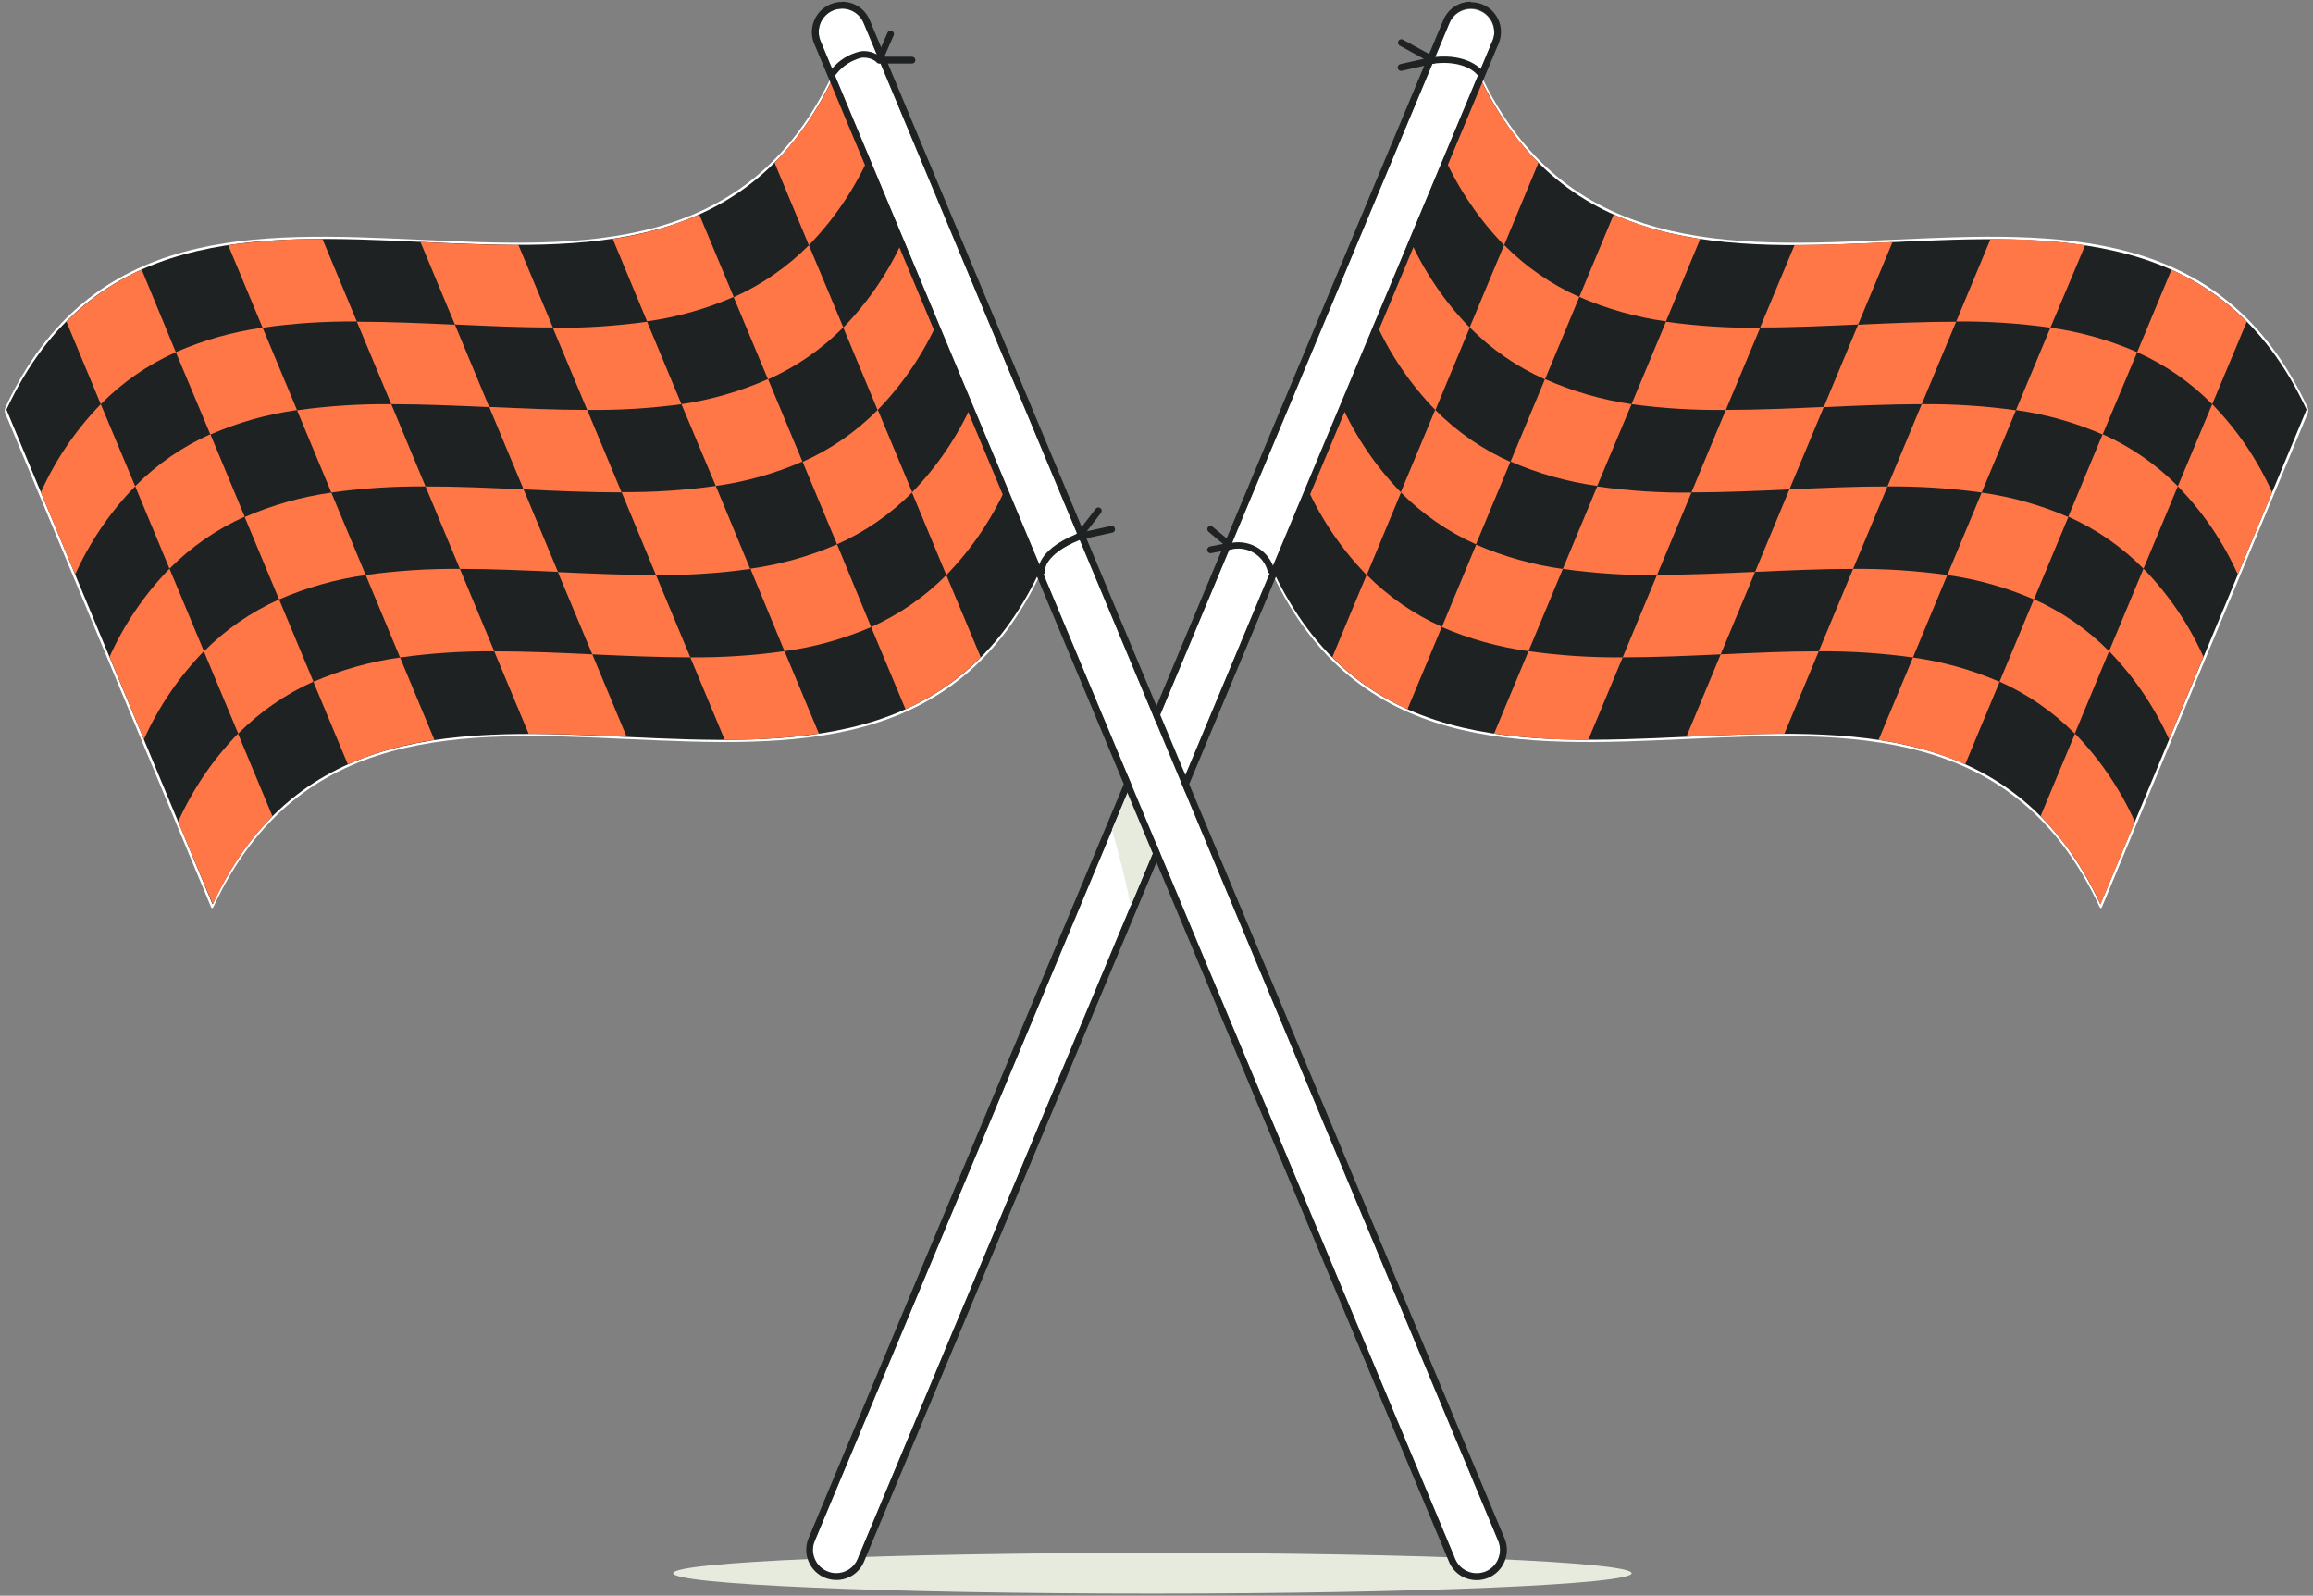 <svg width="316" height="218" viewBox="0 0 316 218" fill="none" xmlns="http://www.w3.org/2000/svg">
<rect x="0" y="0" width="316" height="218" fill="#808080" stroke="none"/>
<g clip-path="url(#clip0_830_1821)">
<path d="M157.442 217.711C193.599 217.711 222.909 216.466 222.909 214.93C222.909 213.394 193.599 212.149 157.442 212.149C121.285 212.149 91.974 213.394 91.974 214.93C91.974 216.466 121.285 217.711 157.442 217.711Z" fill="#E6EBDE"/>
<path d="M173.692 78.067C173.584 77.843 173.562 77.586 173.631 77.347L201.797 9.758C201.868 9.585 202.01 9.626 202.122 9.86C225.396 59.757 291.98 5.749 315.254 55.646C315.358 55.876 315.379 56.134 315.315 56.377L287.149 123.966C287.078 124.138 286.925 124.088 286.824 123.864C263.56 73.967 196.966 127.965 173.692 78.067Z" fill="white"/>
<path d="M315.122 55.961L286.956 123.55C263.672 73.652 197.098 127.661 173.824 77.763L201.99 10.174C225.264 60.062 291.848 6.114 315.122 55.961Z" fill="#1F2223"/>
<path d="M205.492 33.499C202.079 29.983 199.304 25.899 197.291 21.431L201.99 10.174C203.998 14.639 206.77 18.72 210.181 22.233L205.492 33.499Z" fill="#FF7747"/>
<path d="M211.074 51.83C207.235 50.121 203.748 47.712 200.792 44.725L205.492 33.468C208.446 36.453 211.929 38.862 215.764 40.574L211.074 51.83Z" fill="#FF7747"/>
<path d="M227.599 43.903C223.52 43.331 219.539 42.208 215.764 40.563L220.463 29.307C224.236 30.947 228.214 32.067 232.288 32.636L227.599 43.903Z" fill="#FF7747"/>
<path d="M235.78 56.001C231.473 56.058 227.168 55.797 222.899 55.22L227.599 43.953C231.862 44.547 236.164 44.825 240.469 44.786L235.78 56.001Z" fill="#FF7747"/>
<path d="M253.857 44.329C249.37 44.532 244.874 44.745 240.469 44.735L245.168 33.479C249.573 33.479 254.06 33.276 258.556 33.062L253.857 44.329Z" fill="#FF7747"/>
<path d="M262.545 55.22C258.14 55.22 253.654 55.423 249.157 55.626L253.847 44.359C258.343 44.156 262.839 43.953 267.245 43.953L262.545 55.22Z" fill="#FF7747"/>
<path d="M280.125 44.766C275.862 44.163 271.56 43.882 267.255 43.923L271.944 32.657C276.269 32.613 280.592 32.894 284.875 33.499L280.125 44.766Z" fill="#FF7747"/>
<path d="M287.26 59.361C283.485 57.717 279.503 56.593 275.425 56.022L280.125 44.765C284.211 45.335 288.2 46.462 291.98 48.115L287.26 59.361Z" fill="#FF7747"/>
<path d="M302.231 55.22C299.285 52.235 295.809 49.826 291.98 48.115L296.669 36.848C300.505 38.563 303.991 40.972 306.951 43.953L302.231 55.22Z" fill="#FF7747"/>
<path d="M305.733 78.494C303.73 74.023 300.954 69.941 297.532 66.436L302.231 55.22C305.647 58.729 308.419 62.81 310.422 67.278L305.733 78.494Z" fill="#FF7747"/>
<path d="M196.103 56.022C192.688 52.511 189.912 48.43 187.902 43.964L192.601 32.697C194.604 37.165 197.377 41.246 200.792 44.755L196.103 56.022Z" fill="#FF7747"/>
<path d="M201.645 74.363C197.812 72.648 194.33 70.239 191.373 67.258L196.073 55.991C199.025 58.978 202.508 61.388 206.345 63.096L201.645 74.363Z" fill="#FF7747"/>
<path d="M218.21 66.385C214.131 65.822 210.149 64.702 206.375 63.056L211.074 51.789C214.842 53.465 218.82 54.619 222.899 55.22L218.21 66.385Z" fill="#FF7747"/>
<path d="M226.38 78.565C222.075 78.606 217.773 78.325 213.51 77.723L218.21 66.456C222.473 67.058 226.775 67.34 231.08 67.299L226.38 78.565Z" fill="#FF7747"/>
<path d="M244.468 66.862C239.982 67.065 235.485 67.268 231.08 67.268L235.78 56.002C240.185 56.002 244.671 55.798 249.167 55.596L244.468 66.862Z" fill="#FF7747"/>
<path d="M253.166 77.722C248.761 77.722 244.265 77.925 239.779 78.128L244.468 66.862C248.964 66.659 253.461 66.446 257.866 66.456L253.166 77.722Z" fill="#FF7747"/>
<path d="M270.736 67.288C266.472 66.695 262.171 66.416 257.866 66.456L262.545 55.22C266.85 55.18 271.152 55.458 275.415 56.052L270.736 67.288Z" fill="#FF7747"/>
<path d="M277.872 81.894C274.097 80.248 270.115 79.128 266.037 78.565L270.736 67.298C274.814 67.871 278.795 68.994 282.571 70.638L277.872 81.894Z" fill="#FF7747"/>
<path d="M292.843 77.692C289.889 74.708 286.406 72.299 282.571 70.587L287.26 59.321C291.097 61.029 294.58 63.439 297.532 66.426L292.843 77.692Z" fill="#FF7747"/>
<path d="M296.344 101.017C294.329 96.553 291.554 92.473 288.143 88.958L292.843 77.692C296.253 81.197 299.025 85.271 301.034 89.73L296.344 101.017Z" fill="#FF7747"/>
<path d="M186.714 78.565C183.301 75.052 180.526 70.972 178.513 66.507L183.213 55.22C185.216 59.688 187.988 63.77 191.404 67.278L186.714 78.565Z" fill="#FF7747"/>
<path d="M192.287 96.896C188.454 95.181 184.972 92.772 182.015 89.791L186.714 78.524C189.669 81.508 193.152 83.917 196.986 85.629L192.287 96.896Z" fill="#FF7747"/>
<path d="M208.821 88.958C204.745 88.403 200.764 87.297 196.986 85.67L201.675 74.403C205.45 76.048 209.432 77.168 213.51 77.733L208.821 88.958Z" fill="#FF7747"/>
<path d="M216.992 101.067C212.687 101.104 208.385 100.822 204.122 100.225L208.821 88.959C213.084 89.561 217.386 89.843 221.691 89.801L216.992 101.067Z" fill="#FF7747"/>
<path d="M235.079 89.395C230.593 89.598 226.097 89.801 221.691 89.801L226.381 78.534C230.796 78.534 235.282 78.331 239.779 78.128L235.079 89.395Z" fill="#FF7747"/>
<path d="M243.778 100.245C239.373 100.245 234.876 100.448 230.39 100.651L235.079 89.395C239.576 89.182 244.072 88.979 248.477 88.979L243.778 100.245Z" fill="#FF7747"/>
<path d="M261.347 89.821C257.084 89.224 252.782 88.943 248.477 88.979L253.166 77.722C257.471 77.683 261.773 77.961 266.037 78.555L261.347 89.821Z" fill="#FF7747"/>
<path d="M268.483 104.417C264.707 102.776 260.726 101.656 256.648 101.088L261.347 89.821C265.425 90.391 269.406 91.511 273.182 93.15L268.483 104.417Z" fill="#FF7747"/>
<path d="M283.454 100.225C280.497 97.244 277.015 94.835 273.182 93.12L277.871 81.864C281.706 83.575 285.189 85.984 288.143 88.969L283.454 100.225Z" fill="#FF7747"/>
<path d="M286.956 123.55C284.952 119.087 282.187 115.007 278.785 111.492L283.485 100.225C286.895 103.738 289.667 107.818 291.676 112.283L286.956 123.55Z" fill="#FF7747"/>
<path d="M204.152 4.358C204.152 4.777 204.066 5.192 203.898 5.576L202.112 9.849L173.641 77.925L166.76 94.389L147.353 140.794L117.177 212.961C117.039 213.377 116.816 213.761 116.523 214.087C116.23 214.414 115.873 214.676 115.474 214.858C115.075 215.04 114.642 215.138 114.204 215.145C113.765 215.152 113.33 215.069 112.925 214.9C112.52 214.731 112.154 214.481 111.851 214.164C111.547 213.847 111.312 213.471 111.161 213.06C111.009 212.648 110.944 212.21 110.97 211.772C110.996 211.334 111.111 210.906 111.31 210.515L143.628 133.233L163.146 86.543L198.032 3.12C198.329 2.463 198.84 1.926 199.482 1.597C200.124 1.268 200.859 1.166 201.566 1.309C202.273 1.451 202.911 1.83 203.375 2.382C203.839 2.934 204.102 3.627 204.122 4.348L204.152 4.358Z" fill="white"/>
<path d="M200.965 1.161C201.384 1.161 201.799 1.247 202.183 1.415C202.765 1.657 203.262 2.065 203.612 2.589C203.963 3.113 204.15 3.728 204.152 4.358C204.152 4.777 204.066 5.192 203.898 5.576L202.112 9.849L173.641 77.925L166.76 94.389L147.353 140.795L117.177 212.961C116.938 213.544 116.53 214.042 116.005 214.391C115.48 214.74 114.863 214.925 114.233 214.92C113.711 214.916 113.198 214.785 112.739 214.536C112.28 214.288 111.888 213.93 111.6 213.495C111.311 213.06 111.134 212.561 111.083 212.041C111.033 211.522 111.111 210.997 111.31 210.515L143.628 133.233L163.146 86.543L198.032 3.12C198.273 2.537 198.681 2.039 199.205 1.689C199.729 1.338 200.345 1.151 200.975 1.151L200.965 1.161ZM200.975 0.227C200.162 0.22 199.366 0.457 198.689 0.908C198.012 1.358 197.486 2.002 197.179 2.755L162.294 86.188L142.765 132.878L110.458 210.16C110.042 211.167 110.042 212.297 110.457 213.305C110.871 214.312 111.667 215.115 112.67 215.539C113.168 215.748 113.703 215.855 114.243 215.854C115.058 215.863 115.857 215.627 116.536 215.176C117.215 214.726 117.742 214.081 118.05 213.326L148.226 141.16L167.622 94.805L174.504 78.342C174.504 78.342 174.504 78.342 174.504 78.271L202.924 10.266L204.721 5.992C204.995 5.368 205.108 4.685 205.049 4.006C204.99 3.326 204.761 2.673 204.382 2.105C204.004 1.538 203.489 1.075 202.885 0.759C202.28 0.443 201.606 0.285 200.924 0.298L200.975 0.227Z" fill="#1F2223"/>
<path d="M154.498 123.732L159.299 112.253C158.234 110.598 157.208 108.913 156.254 107.178C156.145 107.077 156.043 106.968 155.95 106.853C155.656 106.498 155.381 106.122 155.107 105.757L151.91 113.349C152.925 116.78 153.768 120.241 154.498 123.732Z" fill="#E6EBDE"/>
<path d="M142.308 78.067C142.416 77.843 142.438 77.586 142.369 77.347L114.203 9.758C114.132 9.585 113.99 9.626 113.878 9.86C90.604 59.757 24.02 5.749 0.746 55.646C0.642 55.876 0.621 56.134 0.685 56.377L28.851 123.966C28.922 124.138 29.075 124.088 29.176 123.864C52.44 73.967 119.034 127.965 142.308 78.067Z" fill="white"/>
<path d="M0.878 55.961C24.152 6.064 90.736 60.021 114.01 10.174L142.176 77.763C118.902 127.661 52.328 73.703 29.044 123.55L0.878 55.961Z" fill="#1F2223"/>
<path d="M110.508 33.499C113.921 29.983 116.696 25.899 118.709 21.431L114.01 10.174C112.002 14.639 109.23 18.72 105.819 22.233L110.508 33.499Z" fill="#FF7747"/>
<path d="M104.926 51.83C108.765 50.122 112.252 47.712 115.208 44.725L110.508 33.499C107.554 36.483 104.071 38.892 100.236 40.604L104.926 51.83Z" fill="#FF7747"/>
<path d="M88.401 43.903C92.48 43.331 96.461 42.208 100.236 40.563L95.537 29.307C91.764 30.947 87.786 32.067 83.712 32.636L88.401 43.903Z" fill="#FF7747"/>
<path d="M80.221 56.001C84.527 56.058 88.832 55.797 93.101 55.22L88.401 43.953C84.138 44.547 79.836 44.825 75.531 44.786L80.221 56.001Z" fill="#FF7747"/>
<path d="M62.144 44.329C66.63 44.532 71.126 44.745 75.531 44.735L70.832 33.479C66.427 33.479 61.941 33.276 57.444 33.062L62.144 44.329Z" fill="#FF7747"/>
<path d="M53.455 55.22C57.86 55.22 62.346 55.423 66.843 55.626L62.154 44.359C57.657 44.156 53.161 43.953 48.756 43.953L53.455 55.22Z" fill="#FF7747"/>
<path d="M35.875 44.766C40.138 44.163 44.44 43.882 48.745 43.923L44.056 32.657C39.748 32.615 35.442 32.897 31.176 33.499L35.875 44.766Z" fill="#FF7747"/>
<path d="M28.74 59.361C32.515 57.717 36.496 56.593 40.575 56.022L35.875 44.765C31.789 45.335 27.8 46.462 24.02 48.115L28.74 59.361Z" fill="#FF7747"/>
<path d="M13.768 55.22C16.715 52.235 20.191 49.826 24.02 48.115L19.351 36.828C15.515 38.543 12.029 40.952 9.069 43.933L13.768 55.22Z" fill="#FF7747"/>
<path d="M10.267 78.494C12.269 74.023 15.046 69.941 18.468 66.436L13.768 55.22C10.353 58.729 7.581 62.81 5.577 67.278L10.267 78.494Z" fill="#FF7747"/>
<path d="M119.897 56.022C123.312 52.511 126.088 48.43 128.098 43.964L123.399 32.697C121.395 37.165 118.623 41.246 115.208 44.755L119.897 56.022Z" fill="#FF7747"/>
<path d="M114.355 74.363C118.188 72.648 121.67 70.239 124.627 67.258L119.927 55.991C116.975 58.978 113.492 61.388 109.656 63.096L114.355 74.363Z" fill="#FF7747"/>
<path d="M97.79 66.385C101.869 65.822 105.851 64.702 109.625 63.056L104.926 51.789C101.158 53.465 97.18 54.619 93.101 55.22L97.79 66.385Z" fill="#FF7747"/>
<path d="M89.619 78.565C93.924 78.606 98.227 78.325 102.49 77.723L97.79 66.385C93.527 66.987 89.225 67.269 84.92 67.228L89.619 78.565Z" fill="#FF7747"/>
<path d="M71.532 66.862C76.019 67.065 80.515 67.268 84.92 67.268L80.221 56.002C75.816 56.002 71.329 55.798 66.833 55.596L71.532 66.862Z" fill="#FF7747"/>
<path d="M62.834 77.722C67.239 77.722 71.735 77.925 76.222 78.128L71.532 66.862C67.036 66.659 62.539 66.446 58.134 66.456L62.834 77.722Z" fill="#FF7747"/>
<path d="M45.264 67.288C49.528 66.695 53.83 66.416 58.134 66.456L53.455 55.22C49.151 55.18 44.849 55.458 40.585 56.052L45.264 67.288Z" fill="#FF7747"/>
<path d="M38.129 81.894C41.903 80.248 45.885 79.128 49.964 78.565L45.264 67.298C41.186 67.871 37.205 68.994 33.429 70.638L38.129 81.894Z" fill="#FF7747"/>
<path d="M23.157 77.692C26.111 74.708 29.595 72.299 33.429 70.587L28.74 59.321C24.904 61.029 21.42 63.439 18.468 66.426L23.157 77.692Z" fill="#FF7747"/>
<path d="M19.656 101.017C21.671 96.553 24.446 92.473 27.857 88.958L23.157 77.692C19.747 81.197 16.975 85.271 14.966 89.73L19.656 101.017Z" fill="#FF7747"/>
<path d="M129.286 78.565C132.699 75.052 135.474 70.972 137.487 66.507L132.787 55.22C130.784 59.688 128.012 63.77 124.596 67.278L129.286 78.565Z" fill="#FF7747"/>
<path d="M123.713 96.896C127.546 95.181 131.029 92.772 133.985 89.791L129.286 78.565C126.331 81.548 122.848 83.958 119.014 85.67L123.713 96.896Z" fill="#FF7747"/>
<path d="M107.179 88.959C111.255 88.403 115.236 87.297 119.014 85.67L114.355 74.363C110.58 76.007 106.598 77.127 102.52 77.692L107.179 88.959Z" fill="#FF7747"/>
<path d="M99.008 101.067C103.313 101.104 107.615 100.822 111.878 100.225L107.179 88.959C102.916 89.561 98.614 89.843 94.309 89.801L99.008 101.067Z" fill="#FF7747"/>
<path d="M80.921 89.395C85.407 89.598 89.904 89.801 94.309 89.801L89.619 78.565C85.204 78.565 80.718 78.362 76.221 78.159L80.921 89.395Z" fill="#FF7747"/>
<path d="M72.222 100.245C76.627 100.245 81.124 100.448 85.61 100.651L80.921 89.395C76.424 89.182 71.928 88.979 67.523 88.979L72.222 100.245Z" fill="#FF7747"/>
<path d="M54.653 89.821C58.916 89.224 63.218 88.943 67.523 88.979L62.834 77.722C58.529 77.683 54.227 77.961 49.963 78.555L54.653 89.821Z" fill="#FF7747"/>
<path d="M47.517 104.417C51.293 102.776 55.275 101.656 59.352 101.088L54.653 89.821C50.575 90.391 46.594 91.511 42.818 93.15L47.517 104.417Z" fill="#FF7747"/>
<path d="M32.546 100.225C35.503 97.244 38.985 94.835 42.818 93.12L38.129 81.894C34.294 83.606 30.811 86.015 27.857 88.999L32.546 100.225Z" fill="#FF7747"/>
<path d="M29.095 123.55C31.083 119.091 33.831 115.011 37.215 111.492L32.516 100.225C29.105 103.738 26.333 107.818 24.325 112.283L29.095 123.55Z" fill="#FF7747"/>
<path d="M202.985 214.686C203.762 214.357 204.378 213.734 204.697 212.952C205.017 212.171 205.014 211.294 204.69 210.515L117.979 3.12C117.647 2.344 117.023 1.731 116.242 1.413C115.461 1.096 114.585 1.1 113.807 1.425C113.028 1.752 112.41 2.375 112.088 3.157C111.767 3.938 111.768 4.816 112.092 5.596L198.813 212.991C199.145 213.767 199.769 214.38 200.55 214.698C201.331 215.015 202.207 215.011 202.985 214.686Z" fill="white"/>
<path d="M115.035 1.161C115.664 1.161 116.28 1.346 116.803 1.695C117.327 2.044 117.736 2.539 117.979 3.12L204.69 210.515C205.014 211.296 205.015 212.173 204.693 212.955C204.372 213.737 203.754 214.359 202.975 214.687C202.585 214.845 202.168 214.928 201.747 214.93C201.117 214.931 200.502 214.745 199.978 214.396C199.454 214.048 199.045 213.552 198.803 212.971L112.092 5.576C111.774 4.798 111.776 3.926 112.097 3.149C112.418 2.372 113.033 1.752 113.807 1.425C114.197 1.266 114.614 1.184 115.035 1.181V1.161ZM115.035 0.258C114.492 0.256 113.953 0.363 113.452 0.572C112.445 0.994 111.646 1.797 111.229 2.805C111.019 3.304 110.912 3.838 110.912 4.379C110.912 4.919 111.019 5.454 111.229 5.952L197.95 213.347C198.257 214.1 198.783 214.743 199.46 215.194C200.137 215.645 200.933 215.882 201.747 215.874C202.29 215.876 202.829 215.769 203.33 215.56C204.337 215.138 205.136 214.335 205.553 213.327C205.762 212.828 205.87 212.294 205.87 211.753C205.87 211.213 205.762 210.678 205.553 210.18L118.831 2.765C118.524 2.012 117.998 1.368 117.322 0.918C116.645 0.467 115.848 0.23 115.035 0.237V0.258Z" fill="#1F2223"/>
<path d="M142.308 78.565C142.2 78.567 142.094 78.53 142.011 78.461C141.927 78.392 141.871 78.296 141.851 78.189C141.851 78.068 141.385 75.297 147.038 72.962L149.687 69.511C149.762 69.414 149.872 69.349 149.993 69.332C150.115 69.315 150.238 69.347 150.337 69.42C150.385 69.457 150.426 69.503 150.457 69.556C150.487 69.609 150.507 69.667 150.515 69.728C150.522 69.788 150.517 69.85 150.501 69.908C150.484 69.967 150.456 70.022 150.418 70.069L147.688 73.622C147.641 73.691 147.573 73.745 147.495 73.774C142.511 75.804 142.765 78.007 142.765 78.027C142.775 78.087 142.773 78.149 142.759 78.208C142.745 78.267 142.719 78.323 142.683 78.372C142.647 78.421 142.602 78.463 142.55 78.494C142.497 78.526 142.44 78.546 142.379 78.555L142.308 78.565Z" fill="#1F2223"/>
<path d="M113.878 10.326C113.775 10.322 113.676 10.287 113.594 10.225C113.498 10.149 113.436 10.038 113.42 9.917C113.405 9.795 113.438 9.673 113.513 9.575C114.527 8.274 115.962 7.366 117.573 7.007C118.392 6.904 119.223 7.083 119.927 7.515L121.247 4.47C121.296 4.357 121.388 4.269 121.501 4.223C121.615 4.178 121.743 4.179 121.856 4.226C121.912 4.25 121.962 4.285 122.004 4.329C122.046 4.373 122.079 4.425 122.101 4.482C122.122 4.538 122.133 4.599 122.131 4.66C122.129 4.72 122.115 4.78 122.089 4.835L120.547 8.357C120.521 8.423 120.48 8.481 120.427 8.526C120.374 8.572 120.31 8.605 120.242 8.621C120.173 8.641 120.1 8.643 120.029 8.629C119.959 8.615 119.893 8.585 119.836 8.54C119.541 8.29 119.198 8.103 118.828 7.992C118.458 7.88 118.068 7.845 117.684 7.89C116.331 8.23 115.128 9.008 114.264 10.103C114.223 10.169 114.166 10.224 114.099 10.263C114.031 10.302 113.956 10.323 113.878 10.326Z" fill="#1F2223"/>
<path d="M147.322 73.774C147.213 73.767 147.11 73.721 147.031 73.646C146.951 73.57 146.901 73.469 146.889 73.36C146.877 73.251 146.904 73.141 146.964 73.05C147.025 72.959 147.116 72.892 147.221 72.861L151.829 71.846C151.942 71.835 152.054 71.867 152.146 71.933C152.238 72 152.302 72.098 152.327 72.208C152.351 72.319 152.335 72.435 152.281 72.534C152.227 72.634 152.138 72.71 152.032 72.749L147.424 73.764L147.322 73.774Z" fill="#1F2223"/>
<path d="M124.596 8.682H120.11C119.986 8.682 119.868 8.633 119.78 8.545C119.692 8.458 119.643 8.339 119.643 8.215C119.643 8.091 119.692 7.973 119.78 7.885C119.868 7.797 119.986 7.748 120.11 7.748H124.596C124.72 7.748 124.839 7.797 124.927 7.885C125.014 7.973 125.063 8.091 125.063 8.215C125.063 8.339 125.014 8.458 124.927 8.545C124.839 8.633 124.72 8.682 124.596 8.682Z" fill="#1F2223"/>
<path d="M173.641 78.403C173.538 78.401 173.438 78.365 173.357 78.301C173.277 78.237 173.219 78.147 173.195 78.047C172.917 76.998 172.241 76.098 171.31 75.539C170.38 74.98 169.268 74.805 168.211 75.053C168.146 75.061 168.08 75.055 168.017 75.035C167.954 75.016 167.896 74.984 167.846 74.941L165.105 72.647C165.012 72.567 164.953 72.453 164.941 72.33C164.93 72.207 164.967 72.084 165.044 71.988C165.131 71.903 165.248 71.856 165.369 71.856C165.49 71.856 165.607 71.903 165.694 71.988L168.302 74.15C169.563 73.937 170.857 74.202 171.933 74.892C173.008 75.583 173.788 76.65 174.118 77.885C174.143 78.004 174.121 78.129 174.057 78.233C173.993 78.337 173.891 78.412 173.773 78.443L173.641 78.403Z" fill="#1F2223"/>
<path d="M165.379 75.581C165.265 75.577 165.156 75.532 165.073 75.453C164.99 75.375 164.939 75.269 164.929 75.155C164.919 75.041 164.951 74.928 165.019 74.836C165.087 74.744 165.186 74.68 165.298 74.657L168.059 74.129C168.179 74.111 168.302 74.14 168.402 74.21C168.503 74.28 168.572 74.385 168.597 74.505C168.608 74.564 168.608 74.625 168.596 74.685C168.584 74.744 168.56 74.8 168.526 74.85C168.492 74.9 168.449 74.943 168.398 74.976C168.348 75.009 168.291 75.032 168.231 75.043L165.47 75.571L165.379 75.581Z" fill="#1F2223"/>
<path d="M202.112 10.316C202.042 10.315 201.974 10.3 201.91 10.27C201.847 10.24 201.792 10.197 201.747 10.144C201.686 10.052 200.102 8.195 195.941 8.672C195.852 8.706 195.755 8.706 195.667 8.672L191.18 6.206C191.088 6.139 191.023 6.041 190.998 5.93C190.973 5.818 190.99 5.702 191.045 5.602C191.1 5.502 191.189 5.426 191.296 5.388C191.404 5.349 191.521 5.351 191.627 5.394L195.991 7.789C200.579 7.302 202.396 9.514 202.477 9.616C202.553 9.712 202.588 9.834 202.574 9.955C202.561 10.077 202.501 10.188 202.406 10.266C202.316 10.314 202.213 10.332 202.112 10.316Z" fill="#1F2223"/>
<path d="M191.404 9.677C191.298 9.679 191.195 9.643 191.114 9.576C191.032 9.509 190.976 9.415 190.957 9.312C190.944 9.253 190.942 9.192 190.952 9.133C190.962 9.073 190.984 9.017 191.016 8.966C191.048 8.915 191.09 8.871 191.139 8.836C191.188 8.801 191.244 8.777 191.302 8.763L195.789 7.748C195.91 7.722 196.037 7.744 196.141 7.81C196.246 7.877 196.32 7.983 196.347 8.104C196.374 8.225 196.351 8.352 196.285 8.456C196.218 8.561 196.113 8.635 195.992 8.662L191.505 9.677H191.404Z" fill="#1F2223"/>
</g>
<defs>
<clipPath id="clip0_830_1821">
<rect width="316" height="218" fill="white"/>
</clipPath>
</defs>
</svg>
